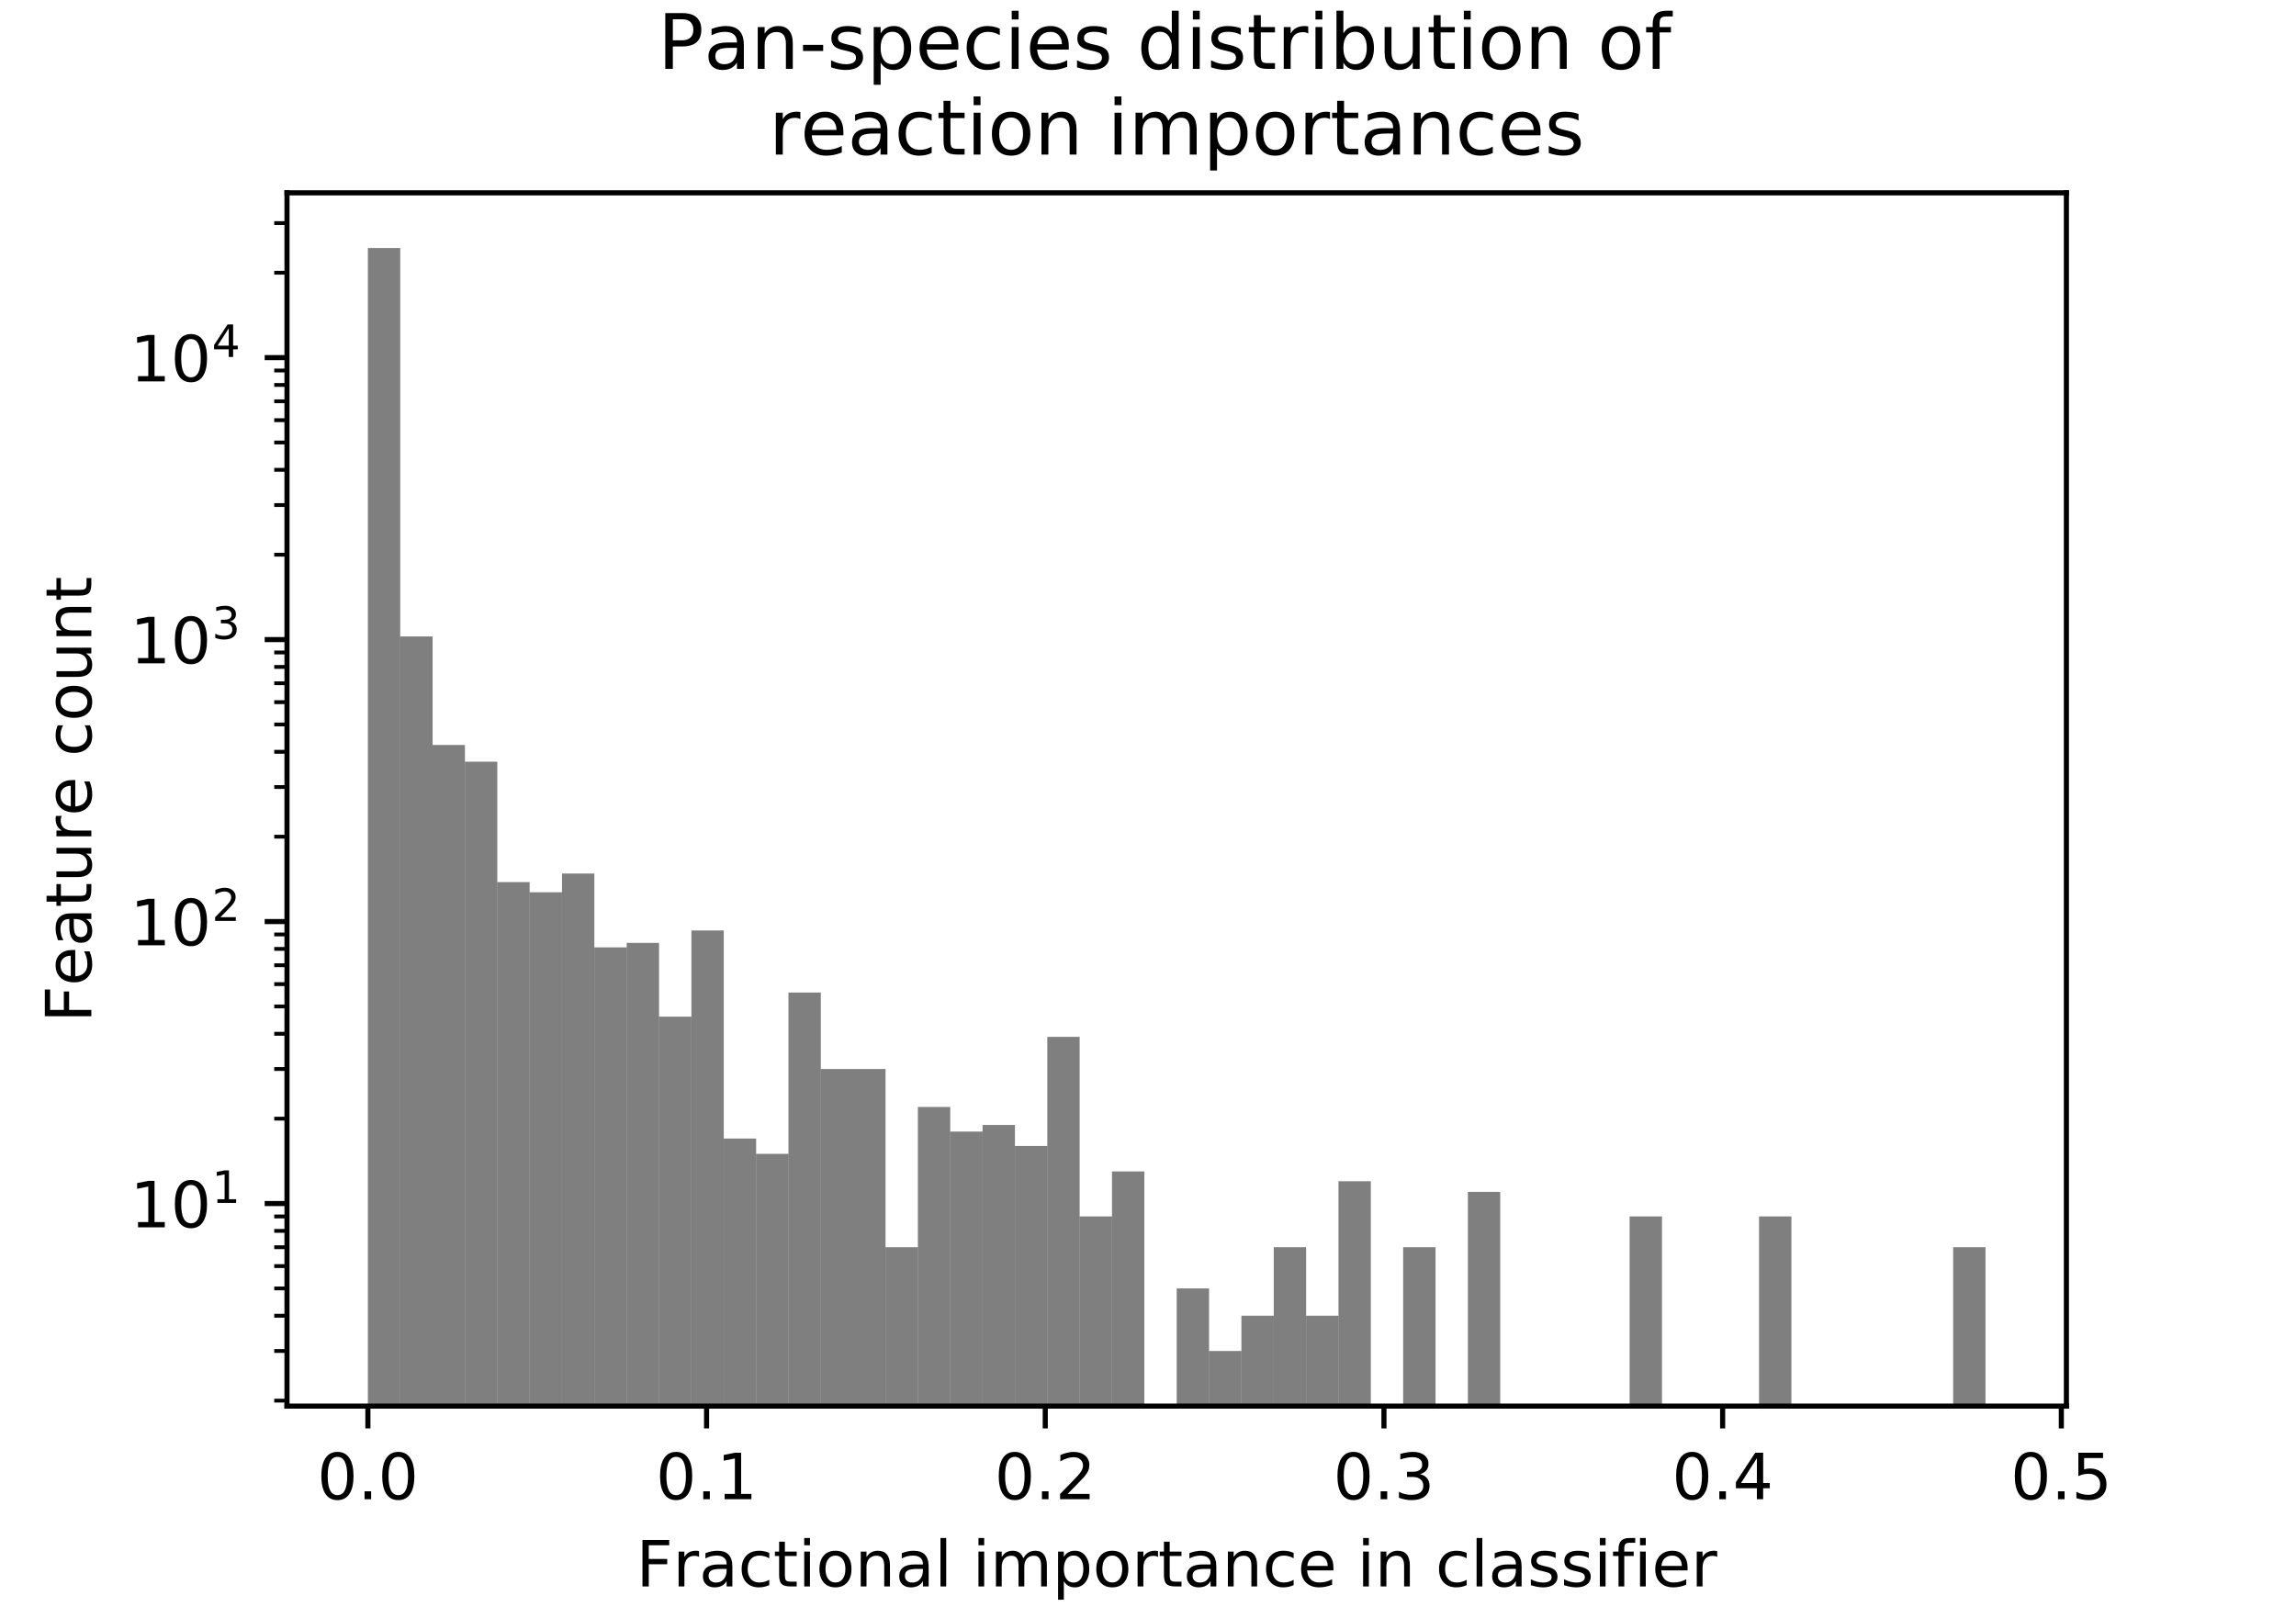 <?xml version="1.0" encoding="utf-8" standalone="no"?>
<!DOCTYPE svg PUBLIC "-//W3C//DTD SVG 1.1//EN"
  "http://www.w3.org/Graphics/SVG/1.1/DTD/svg11.dtd">
<!-- Created with matplotlib (https://matplotlib.org/) -->
<svg height="252pt" version="1.1" viewBox="0 0 360 252" width="360pt" xmlns="http://www.w3.org/2000/svg" xmlns:xlink="http://www.w3.org/1999/xlink">
 <defs>
  <style type="text/css">
*{stroke-linecap:butt;stroke-linejoin:round;}
  </style>
 </defs>
 <g id="figure_1">
  <g id="patch_1">
   <path d="M 0 252 
L 360 252 
L 360 0 
L 0 0 
z
" style="fill:#ffffff;"/>
  </g>
  <g id="axes_1">
   <g id="patch_2">
    <path d="M 45 220.5 
L 324 220.5 
L 324 30.24 
L 45 30.24 
z
" style="fill:#ffffff;"/>
   </g>
   <g id="patch_3">
    <path clip-path="url(#p86f55928df)" d="M 57.682 44450.661 
L 62.755 44450.661 
L 62.755 38.888 
L 57.682 38.888 
z
" style="opacity:0.5;"/>
   </g>
   <g id="patch_4">
    <path clip-path="url(#p86f55928df)" d="M 62.755 44450.661 
L 67.827 44450.661 
L 67.827 99.803 
L 62.755 99.803 
z
" style="opacity:0.5;"/>
   </g>
   <g id="patch_5">
    <path clip-path="url(#p86f55928df)" d="M 67.827 44450.661 
L 72.9 44450.661 
L 72.9 116.818 
L 67.827 116.818 
z
" style="opacity:0.5;"/>
   </g>
   <g id="patch_6">
    <path clip-path="url(#p86f55928df)" d="M 72.9 44450.661 
L 77.973 44450.661 
L 77.973 119.441 
L 72.9 119.441 
z
" style="opacity:0.5;"/>
   </g>
   <g id="patch_7">
    <path clip-path="url(#p86f55928df)" d="M 77.973 44450.661 
L 83.045 44450.661 
L 83.045 138.328 
L 77.973 138.328 
z
" style="opacity:0.5;"/>
   </g>
   <g id="patch_8">
    <path clip-path="url(#p86f55928df)" d="M 83.045 44450.661 
L 88.118 44450.661 
L 88.118 139.924 
L 83.045 139.924 
z
" style="opacity:0.5;"/>
   </g>
   <g id="patch_9">
    <path clip-path="url(#p86f55928df)" d="M 88.118 44450.661 
L 93.191 44450.661 
L 93.191 136.985 
L 88.118 136.985 
z
" style="opacity:0.5;"/>
   </g>
   <g id="patch_10">
    <path clip-path="url(#p86f55928df)" d="M 93.191 44450.661 
L 98.264 44450.661 
L 98.264 148.56 
L 93.191 148.56 
z
" style="opacity:0.5;"/>
   </g>
   <g id="patch_11">
    <path clip-path="url(#p86f55928df)" d="M 98.264 44450.661 
L 103.336 44450.661 
L 103.336 147.862 
L 98.264 147.862 
z
" style="opacity:0.5;"/>
   </g>
   <g id="patch_12">
    <path clip-path="url(#p86f55928df)" d="M 103.336 44450.661 
L 108.409 44450.661 
L 108.409 159.426 
L 103.336 159.426 
z
" style="opacity:0.5;"/>
   </g>
   <g id="patch_13">
    <path clip-path="url(#p86f55928df)" d="M 108.409 44450.661 
L 113.482 44450.661 
L 113.482 145.907 
L 108.409 145.907 
z
" style="opacity:0.5;"/>
   </g>
   <g id="patch_14">
    <path clip-path="url(#p86f55928df)" d="M 113.482 44450.661 
L 118.555 44450.661 
L 118.555 178.541 
L 113.482 178.541 
z
" style="opacity:0.5;"/>
   </g>
   <g id="patch_15">
    <path clip-path="url(#p86f55928df)" d="M 118.555 44450.661 
L 123.627 44450.661 
L 123.627 180.945 
L 118.555 180.945 
z
" style="opacity:0.5;"/>
   </g>
   <g id="patch_16">
    <path clip-path="url(#p86f55928df)" d="M 123.627 44450.661 
L 128.7 44450.661 
L 128.7 155.648 
L 123.627 155.648 
z
" style="opacity:0.5;"/>
   </g>
   <g id="patch_17">
    <path clip-path="url(#p86f55928df)" d="M 128.7 44450.661 
L 133.773 44450.661 
L 133.773 167.634 
L 128.7 167.634 
z
" style="opacity:0.5;"/>
   </g>
   <g id="patch_18">
    <path clip-path="url(#p86f55928df)" d="M 133.773 44450.661 
L 138.845 44450.661 
L 138.845 167.634 
L 133.773 167.634 
z
" style="opacity:0.5;"/>
   </g>
   <g id="patch_19">
    <path clip-path="url(#p86f55928df)" d="M 138.845 44450.661 
L 143.918 44450.661 
L 143.918 195.581 
L 138.845 195.581 
z
" style="opacity:0.5;"/>
   </g>
   <g id="patch_20">
    <path clip-path="url(#p86f55928df)" d="M 143.918 44450.661 
L 148.991 44450.661 
L 148.991 173.59 
L 143.918 173.59 
z
" style="opacity:0.5;"/>
   </g>
   <g id="patch_21">
    <path clip-path="url(#p86f55928df)" d="M 148.991 44450.661 
L 154.064 44450.661 
L 154.064 177.444 
L 148.991 177.444 
z
" style="opacity:0.5;"/>
   </g>
   <g id="patch_22">
    <path clip-path="url(#p86f55928df)" d="M 154.064 44450.661 
L 159.136 44450.661 
L 159.136 176.405 
L 154.064 176.405 
z
" style="opacity:0.5;"/>
   </g>
   <g id="patch_23">
    <path clip-path="url(#p86f55928df)" d="M 159.136 44450.661 
L 164.209 44450.661 
L 164.209 179.706 
L 159.136 179.706 
z
" style="opacity:0.5;"/>
   </g>
   <g id="patch_24">
    <path clip-path="url(#p86f55928df)" d="M 164.209 44450.661 
L 169.282 44450.661 
L 169.282 162.596 
L 164.209 162.596 
z
" style="opacity:0.5;"/>
   </g>
   <g id="patch_25">
    <path clip-path="url(#p86f55928df)" d="M 169.282 44450.661 
L 174.355 44450.661 
L 174.355 190.755 
L 169.282 190.755 
z
" style="opacity:0.5;"/>
   </g>
   <g id="patch_26">
    <path clip-path="url(#p86f55928df)" d="M 174.355 44450.661 
L 179.427 44450.661 
L 179.427 183.693 
L 174.355 183.693 
z
" style="opacity:0.5;"/>
   </g>
   <g id="patch_27">
    <path clip-path="url(#p86f55928df)" d="M 179.427 44450.661 
L 184.5 44450.661 
L 184.5 44450.661 
L 179.427 44450.661 
z
" style="opacity:0.5;"/>
   </g>
   <g id="patch_28">
    <path clip-path="url(#p86f55928df)" d="M 184.5 44450.661 
L 189.573 44450.661 
L 189.573 202.042 
L 184.5 202.042 
z
" style="opacity:0.5;"/>
   </g>
   <g id="patch_29">
    <path clip-path="url(#p86f55928df)" d="M 189.573 44450.661 
L 194.645 44450.661 
L 194.645 211.852 
L 189.573 211.852 
z
" style="opacity:0.5;"/>
   </g>
   <g id="patch_30">
    <path clip-path="url(#p86f55928df)" d="M 194.645 44450.661 
L 199.718 44450.661 
L 199.718 206.327 
L 194.645 206.327 
z
" style="opacity:0.5;"/>
   </g>
   <g id="patch_31">
    <path clip-path="url(#p86f55928df)" d="M 199.718 44450.661 
L 204.791 44450.661 
L 204.791 195.581 
L 199.718 195.581 
z
" style="opacity:0.5;"/>
   </g>
   <g id="patch_32">
    <path clip-path="url(#p86f55928df)" d="M 204.791 44450.661 
L 209.864 44450.661 
L 209.864 206.327 
L 204.791 206.327 
z
" style="opacity:0.5;"/>
   </g>
   <g id="patch_33">
    <path clip-path="url(#p86f55928df)" d="M 209.864 44450.661 
L 214.936 44450.661 
L 214.936 185.23 
L 209.864 185.23 
z
" style="opacity:0.5;"/>
   </g>
   <g id="patch_34">
    <path clip-path="url(#p86f55928df)" d="M 214.936 44450.661 
L 220.009 44450.661 
L 220.009 44450.661 
L 214.936 44450.661 
z
" style="opacity:0.5;"/>
   </g>
   <g id="patch_35">
    <path clip-path="url(#p86f55928df)" d="M 220.009 44450.661 
L 225.082 44450.661 
L 225.082 195.581 
L 220.009 195.581 
z
" style="opacity:0.5;"/>
   </g>
   <g id="patch_36">
    <path clip-path="url(#p86f55928df)" d="M 225.082 44450.661 
L 230.155 44450.661 
L 230.155 44450.661 
L 225.082 44450.661 
z
" style="opacity:0.5;"/>
   </g>
   <g id="patch_37">
    <path clip-path="url(#p86f55928df)" d="M 230.155 44450.661 
L 235.227 44450.661 
L 235.227 186.901 
L 230.155 186.901 
z
" style="opacity:0.5;"/>
   </g>
   <g id="patch_38">
    <path clip-path="url(#p86f55928df)" d="M 235.227 44450.661 
L 240.3 44450.661 
L 240.3 44450.661 
L 235.227 44450.661 
z
" style="opacity:0.5;"/>
   </g>
   <g id="patch_39">
    <path clip-path="url(#p86f55928df)" d="M 240.3 44450.661 
L 245.373 44450.661 
L 245.373 44450.661 
L 240.3 44450.661 
z
" style="opacity:0.5;"/>
   </g>
   <g id="patch_40">
    <path clip-path="url(#p86f55928df)" d="M 245.373 44450.661 
L 250.445 44450.661 
L 250.445 44450.661 
L 245.373 44450.661 
z
" style="opacity:0.5;"/>
   </g>
   <g id="patch_41">
    <path clip-path="url(#p86f55928df)" d="M 250.445 44450.661 
L 255.518 44450.661 
L 255.518 44450.661 
L 250.445 44450.661 
z
" style="opacity:0.5;"/>
   </g>
   <g id="patch_42">
    <path clip-path="url(#p86f55928df)" d="M 255.518 44450.661 
L 260.591 44450.661 
L 260.591 190.755 
L 255.518 190.755 
z
" style="opacity:0.5;"/>
   </g>
   <g id="patch_43">
    <path clip-path="url(#p86f55928df)" d="M 260.591 44450.661 
L 265.664 44450.661 
L 265.664 44450.661 
L 260.591 44450.661 
z
" style="opacity:0.5;"/>
   </g>
   <g id="patch_44">
    <path clip-path="url(#p86f55928df)" d="M 265.664 44450.661 
L 270.736 44450.661 
L 270.736 44450.661 
L 265.664 44450.661 
z
" style="opacity:0.5;"/>
   </g>
   <g id="patch_45">
    <path clip-path="url(#p86f55928df)" d="M 270.736 44450.661 
L 275.809 44450.661 
L 275.809 44450.661 
L 270.736 44450.661 
z
" style="opacity:0.5;"/>
   </g>
   <g id="patch_46">
    <path clip-path="url(#p86f55928df)" d="M 275.809 44450.661 
L 280.882 44450.661 
L 280.882 190.755 
L 275.809 190.755 
z
" style="opacity:0.5;"/>
   </g>
   <g id="patch_47">
    <path clip-path="url(#p86f55928df)" d="M 280.882 44450.661 
L 285.955 44450.661 
L 285.955 44450.661 
L 280.882 44450.661 
z
" style="opacity:0.5;"/>
   </g>
   <g id="patch_48">
    <path clip-path="url(#p86f55928df)" d="M 285.955 44450.661 
L 291.027 44450.661 
L 291.027 44450.661 
L 285.955 44450.661 
z
" style="opacity:0.5;"/>
   </g>
   <g id="patch_49">
    <path clip-path="url(#p86f55928df)" d="M 291.027 44450.661 
L 296.1 44450.661 
L 296.1 44450.661 
L 291.027 44450.661 
z
" style="opacity:0.5;"/>
   </g>
   <g id="patch_50">
    <path clip-path="url(#p86f55928df)" d="M 296.1 44450.661 
L 301.173 44450.661 
L 301.173 44450.661 
L 296.1 44450.661 
z
" style="opacity:0.5;"/>
   </g>
   <g id="patch_51">
    <path clip-path="url(#p86f55928df)" d="M 301.173 44450.661 
L 306.245 44450.661 
L 306.245 44450.661 
L 301.173 44450.661 
z
" style="opacity:0.5;"/>
   </g>
   <g id="patch_52">
    <path clip-path="url(#p86f55928df)" d="M 306.245 44450.661 
L 311.318 44450.661 
L 311.318 195.581 
L 306.245 195.581 
z
" style="opacity:0.5;"/>
   </g>
   <g id="matplotlib.axis_1">
    <g id="xtick_1">
     <g id="line2d_1">
      <defs>
       <path d="M 0 0 
L 0 3.5 
" id="m34b266e877" style="stroke:#000000;stroke-width:0.8;"/>
      </defs>
      <g>
       <use style="stroke:#000000;stroke-width:0.8;" x="57.682" xlink:href="#m34b266e877" y="220.5"/>
      </g>
     </g>
     <g id="text_1">
      <!-- 0.0 -->
      <defs>
       <path d="M 31.781 66.406 
Q 24.172 66.406 20.328 58.906 
Q 16.5 51.422 16.5 36.375 
Q 16.5 21.391 20.328 13.891 
Q 24.172 6.391 31.781 6.391 
Q 39.453 6.391 43.281 13.891 
Q 47.125 21.391 47.125 36.375 
Q 47.125 51.422 43.281 58.906 
Q 39.453 66.406 31.781 66.406 
z
M 31.781 74.219 
Q 44.047 74.219 50.516 64.516 
Q 56.984 54.828 56.984 36.375 
Q 56.984 17.969 50.516 8.266 
Q 44.047 -1.422 31.781 -1.422 
Q 19.531 -1.422 13.062 8.266 
Q 6.594 17.969 6.594 36.375 
Q 6.594 54.828 13.062 64.516 
Q 19.531 74.219 31.781 74.219 
z
" id="DejaVuSans-48"/>
       <path d="M 10.688 12.406 
L 21 12.406 
L 21 0 
L 10.688 0 
z
" id="DejaVuSans-46"/>
      </defs>
      <g transform="translate(49.73 235.098)scale(0.1 -0.1)">
       <use xlink:href="#DejaVuSans-48"/>
       <use x="63.623" xlink:href="#DejaVuSans-46"/>
       <use x="95.41" xlink:href="#DejaVuSans-48"/>
      </g>
     </g>
    </g>
    <g id="xtick_2">
     <g id="line2d_2">
      <g>
       <use style="stroke:#000000;stroke-width:0.8;" x="110.786" xlink:href="#m34b266e877" y="220.5"/>
      </g>
     </g>
     <g id="text_2">
      <!-- 0.1 -->
      <defs>
       <path d="M 12.406 8.297 
L 28.516 8.297 
L 28.516 63.922 
L 10.984 60.406 
L 10.984 69.391 
L 28.422 72.906 
L 38.281 72.906 
L 38.281 8.297 
L 54.391 8.297 
L 54.391 0 
L 12.406 0 
z
" id="DejaVuSans-49"/>
      </defs>
      <g transform="translate(102.835 235.098)scale(0.1 -0.1)">
       <use xlink:href="#DejaVuSans-48"/>
       <use x="63.623" xlink:href="#DejaVuSans-46"/>
       <use x="95.41" xlink:href="#DejaVuSans-49"/>
      </g>
     </g>
    </g>
    <g id="xtick_3">
     <g id="line2d_3">
      <g>
       <use style="stroke:#000000;stroke-width:0.8;" x="163.891" xlink:href="#m34b266e877" y="220.5"/>
      </g>
     </g>
     <g id="text_3">
      <!-- 0.2 -->
      <defs>
       <path d="M 19.188 8.297 
L 53.609 8.297 
L 53.609 0 
L 7.328 0 
L 7.328 8.297 
Q 12.938 14.109 22.625 23.891 
Q 32.328 33.688 34.812 36.531 
Q 39.547 41.844 41.422 45.531 
Q 43.312 49.219 43.312 52.781 
Q 43.312 58.594 39.234 62.25 
Q 35.156 65.922 28.609 65.922 
Q 23.969 65.922 18.812 64.312 
Q 13.672 62.703 7.812 59.422 
L 7.812 69.391 
Q 13.766 71.781 18.938 73 
Q 24.125 74.219 28.422 74.219 
Q 39.75 74.219 46.484 68.547 
Q 53.219 62.891 53.219 53.422 
Q 53.219 48.922 51.531 44.891 
Q 49.859 40.875 45.406 35.406 
Q 44.188 33.984 37.641 27.219 
Q 31.109 20.453 19.188 8.297 
z
" id="DejaVuSans-50"/>
      </defs>
      <g transform="translate(155.94 235.098)scale(0.1 -0.1)">
       <use xlink:href="#DejaVuSans-48"/>
       <use x="63.623" xlink:href="#DejaVuSans-46"/>
       <use x="95.41" xlink:href="#DejaVuSans-50"/>
      </g>
     </g>
    </g>
    <g id="xtick_4">
     <g id="line2d_4">
      <g>
       <use style="stroke:#000000;stroke-width:0.8;" x="216.996" xlink:href="#m34b266e877" y="220.5"/>
      </g>
     </g>
     <g id="text_4">
      <!-- 0.3 -->
      <defs>
       <path d="M 40.578 39.312 
Q 47.656 37.797 51.625 33 
Q 55.609 28.219 55.609 21.188 
Q 55.609 10.406 48.188 4.484 
Q 40.766 -1.422 27.094 -1.422 
Q 22.516 -1.422 17.656 -0.516 
Q 12.797 0.391 7.625 2.203 
L 7.625 11.719 
Q 11.719 9.328 16.594 8.109 
Q 21.484 6.891 26.812 6.891 
Q 36.078 6.891 40.938 10.547 
Q 45.797 14.203 45.797 21.188 
Q 45.797 27.641 41.281 31.266 
Q 36.766 34.906 28.719 34.906 
L 20.219 34.906 
L 20.219 43.016 
L 29.109 43.016 
Q 36.375 43.016 40.234 45.922 
Q 44.094 48.828 44.094 54.297 
Q 44.094 59.906 40.109 62.906 
Q 36.141 65.922 28.719 65.922 
Q 24.656 65.922 20.016 65.031 
Q 15.375 64.156 9.812 62.312 
L 9.812 71.094 
Q 15.438 72.656 20.344 73.438 
Q 25.25 74.219 29.594 74.219 
Q 40.828 74.219 47.359 69.109 
Q 53.906 64.016 53.906 55.328 
Q 53.906 49.266 50.438 45.094 
Q 46.969 40.922 40.578 39.312 
z
" id="DejaVuSans-51"/>
      </defs>
      <g transform="translate(209.044 235.098)scale(0.1 -0.1)">
       <use xlink:href="#DejaVuSans-48"/>
       <use x="63.623" xlink:href="#DejaVuSans-46"/>
       <use x="95.41" xlink:href="#DejaVuSans-51"/>
      </g>
     </g>
    </g>
    <g id="xtick_5">
     <g id="line2d_5">
      <g>
       <use style="stroke:#000000;stroke-width:0.8;" x="270.1" xlink:href="#m34b266e877" y="220.5"/>
      </g>
     </g>
     <g id="text_5">
      <!-- 0.4 -->
      <defs>
       <path d="M 37.797 64.312 
L 12.891 25.391 
L 37.797 25.391 
z
M 35.203 72.906 
L 47.609 72.906 
L 47.609 25.391 
L 58.016 25.391 
L 58.016 17.188 
L 47.609 17.188 
L 47.609 0 
L 37.797 0 
L 37.797 17.188 
L 4.891 17.188 
L 4.891 26.703 
z
" id="DejaVuSans-52"/>
      </defs>
      <g transform="translate(262.149 235.098)scale(0.1 -0.1)">
       <use xlink:href="#DejaVuSans-48"/>
       <use x="63.623" xlink:href="#DejaVuSans-46"/>
       <use x="95.41" xlink:href="#DejaVuSans-52"/>
      </g>
     </g>
    </g>
    <g id="xtick_6">
     <g id="line2d_6">
      <g>
       <use style="stroke:#000000;stroke-width:0.8;" x="323.205" xlink:href="#m34b266e877" y="220.5"/>
      </g>
     </g>
     <g id="text_6">
      <!-- 0.5 -->
      <defs>
       <path d="M 10.797 72.906 
L 49.516 72.906 
L 49.516 64.594 
L 19.828 64.594 
L 19.828 46.734 
Q 21.969 47.469 24.109 47.828 
Q 26.266 48.188 28.422 48.188 
Q 40.625 48.188 47.75 41.5 
Q 54.891 34.812 54.891 23.391 
Q 54.891 11.625 47.562 5.094 
Q 40.234 -1.422 26.906 -1.422 
Q 22.312 -1.422 17.547 -0.641 
Q 12.797 0.141 7.719 1.703 
L 7.719 11.625 
Q 12.109 9.234 16.797 8.062 
Q 21.484 6.891 26.703 6.891 
Q 35.156 6.891 40.078 11.328 
Q 45.016 15.766 45.016 23.391 
Q 45.016 31 40.078 35.438 
Q 35.156 39.891 26.703 39.891 
Q 22.75 39.891 18.812 39.016 
Q 14.891 38.141 10.797 36.281 
z
" id="DejaVuSans-53"/>
      </defs>
      <g transform="translate(315.253 235.098)scale(0.1 -0.1)">
       <use xlink:href="#DejaVuSans-48"/>
       <use x="63.623" xlink:href="#DejaVuSans-46"/>
       <use x="95.41" xlink:href="#DejaVuSans-53"/>
      </g>
     </g>
    </g>
    <g id="text_7">
     <!-- Fractional importance in classifier -->
     <defs>
      <path d="M 9.812 72.906 
L 51.703 72.906 
L 51.703 64.594 
L 19.672 64.594 
L 19.672 43.109 
L 48.578 43.109 
L 48.578 34.812 
L 19.672 34.812 
L 19.672 0 
L 9.812 0 
z
" id="DejaVuSans-70"/>
      <path d="M 41.109 46.297 
Q 39.594 47.172 37.812 47.578 
Q 36.031 48 33.891 48 
Q 26.266 48 22.188 43.047 
Q 18.109 38.094 18.109 28.812 
L 18.109 0 
L 9.078 0 
L 9.078 54.688 
L 18.109 54.688 
L 18.109 46.188 
Q 20.953 51.172 25.484 53.578 
Q 30.031 56 36.531 56 
Q 37.453 56 38.578 55.875 
Q 39.703 55.766 41.062 55.516 
z
" id="DejaVuSans-114"/>
      <path d="M 34.281 27.484 
Q 23.391 27.484 19.188 25 
Q 14.984 22.516 14.984 16.5 
Q 14.984 11.719 18.141 8.906 
Q 21.297 6.109 26.703 6.109 
Q 34.188 6.109 38.703 11.406 
Q 43.219 16.703 43.219 25.484 
L 43.219 27.484 
z
M 52.203 31.203 
L 52.203 0 
L 43.219 0 
L 43.219 8.297 
Q 40.141 3.328 35.547 0.953 
Q 30.953 -1.422 24.312 -1.422 
Q 15.922 -1.422 10.953 3.297 
Q 6 8.016 6 15.922 
Q 6 25.141 12.172 29.828 
Q 18.359 34.516 30.609 34.516 
L 43.219 34.516 
L 43.219 35.406 
Q 43.219 41.609 39.141 45 
Q 35.062 48.391 27.688 48.391 
Q 23 48.391 18.547 47.266 
Q 14.109 46.141 10.016 43.891 
L 10.016 52.203 
Q 14.938 54.109 19.578 55.047 
Q 24.219 56 28.609 56 
Q 40.484 56 46.344 49.844 
Q 52.203 43.703 52.203 31.203 
z
" id="DejaVuSans-97"/>
      <path d="M 48.781 52.594 
L 48.781 44.188 
Q 44.969 46.297 41.141 47.344 
Q 37.312 48.391 33.406 48.391 
Q 24.656 48.391 19.812 42.844 
Q 14.984 37.312 14.984 27.297 
Q 14.984 17.281 19.812 11.734 
Q 24.656 6.203 33.406 6.203 
Q 37.312 6.203 41.141 7.25 
Q 44.969 8.297 48.781 10.406 
L 48.781 2.094 
Q 45.016 0.344 40.984 -0.531 
Q 36.969 -1.422 32.422 -1.422 
Q 20.062 -1.422 12.781 6.344 
Q 5.516 14.109 5.516 27.297 
Q 5.516 40.672 12.859 48.328 
Q 20.219 56 33.016 56 
Q 37.156 56 41.109 55.141 
Q 45.062 54.297 48.781 52.594 
z
" id="DejaVuSans-99"/>
      <path d="M 18.312 70.219 
L 18.312 54.688 
L 36.812 54.688 
L 36.812 47.703 
L 18.312 47.703 
L 18.312 18.016 
Q 18.312 11.328 20.141 9.422 
Q 21.969 7.516 27.594 7.516 
L 36.812 7.516 
L 36.812 0 
L 27.594 0 
Q 17.188 0 13.234 3.875 
Q 9.281 7.766 9.281 18.016 
L 9.281 47.703 
L 2.688 47.703 
L 2.688 54.688 
L 9.281 54.688 
L 9.281 70.219 
z
" id="DejaVuSans-116"/>
      <path d="M 9.422 54.688 
L 18.406 54.688 
L 18.406 0 
L 9.422 0 
z
M 9.422 75.984 
L 18.406 75.984 
L 18.406 64.594 
L 9.422 64.594 
z
" id="DejaVuSans-105"/>
      <path d="M 30.609 48.391 
Q 23.391 48.391 19.188 42.75 
Q 14.984 37.109 14.984 27.297 
Q 14.984 17.484 19.156 11.844 
Q 23.344 6.203 30.609 6.203 
Q 37.797 6.203 41.984 11.859 
Q 46.188 17.531 46.188 27.297 
Q 46.188 37.016 41.984 42.703 
Q 37.797 48.391 30.609 48.391 
z
M 30.609 56 
Q 42.328 56 49.016 48.375 
Q 55.719 40.766 55.719 27.297 
Q 55.719 13.875 49.016 6.219 
Q 42.328 -1.422 30.609 -1.422 
Q 18.844 -1.422 12.172 6.219 
Q 5.516 13.875 5.516 27.297 
Q 5.516 40.766 12.172 48.375 
Q 18.844 56 30.609 56 
z
" id="DejaVuSans-111"/>
      <path d="M 54.891 33.016 
L 54.891 0 
L 45.906 0 
L 45.906 32.719 
Q 45.906 40.484 42.875 44.328 
Q 39.844 48.188 33.797 48.188 
Q 26.516 48.188 22.312 43.547 
Q 18.109 38.922 18.109 30.906 
L 18.109 0 
L 9.078 0 
L 9.078 54.688 
L 18.109 54.688 
L 18.109 46.188 
Q 21.344 51.125 25.703 53.562 
Q 30.078 56 35.797 56 
Q 45.219 56 50.047 50.172 
Q 54.891 44.344 54.891 33.016 
z
" id="DejaVuSans-110"/>
      <path d="M 9.422 75.984 
L 18.406 75.984 
L 18.406 0 
L 9.422 0 
z
" id="DejaVuSans-108"/>
      <path id="DejaVuSans-32"/>
      <path d="M 52 44.188 
Q 55.375 50.25 60.062 53.125 
Q 64.75 56 71.094 56 
Q 79.641 56 84.281 50.016 
Q 88.922 44.047 88.922 33.016 
L 88.922 0 
L 79.891 0 
L 79.891 32.719 
Q 79.891 40.578 77.094 44.375 
Q 74.312 48.188 68.609 48.188 
Q 61.625 48.188 57.562 43.547 
Q 53.516 38.922 53.516 30.906 
L 53.516 0 
L 44.484 0 
L 44.484 32.719 
Q 44.484 40.625 41.703 44.406 
Q 38.922 48.188 33.109 48.188 
Q 26.219 48.188 22.156 43.531 
Q 18.109 38.875 18.109 30.906 
L 18.109 0 
L 9.078 0 
L 9.078 54.688 
L 18.109 54.688 
L 18.109 46.188 
Q 21.188 51.219 25.484 53.609 
Q 29.781 56 35.688 56 
Q 41.656 56 45.828 52.969 
Q 50 49.953 52 44.188 
z
" id="DejaVuSans-109"/>
      <path d="M 18.109 8.203 
L 18.109 -20.797 
L 9.078 -20.797 
L 9.078 54.688 
L 18.109 54.688 
L 18.109 46.391 
Q 20.953 51.266 25.266 53.625 
Q 29.594 56 35.594 56 
Q 45.562 56 51.781 48.094 
Q 58.016 40.188 58.016 27.297 
Q 58.016 14.406 51.781 6.484 
Q 45.562 -1.422 35.594 -1.422 
Q 29.594 -1.422 25.266 0.953 
Q 20.953 3.328 18.109 8.203 
z
M 48.688 27.297 
Q 48.688 37.203 44.609 42.844 
Q 40.531 48.484 33.406 48.484 
Q 26.266 48.484 22.188 42.844 
Q 18.109 37.203 18.109 27.297 
Q 18.109 17.391 22.188 11.75 
Q 26.266 6.109 33.406 6.109 
Q 40.531 6.109 44.609 11.75 
Q 48.688 17.391 48.688 27.297 
z
" id="DejaVuSans-112"/>
      <path d="M 56.203 29.594 
L 56.203 25.203 
L 14.891 25.203 
Q 15.484 15.922 20.484 11.062 
Q 25.484 6.203 34.422 6.203 
Q 39.594 6.203 44.453 7.469 
Q 49.312 8.734 54.109 11.281 
L 54.109 2.781 
Q 49.266 0.734 44.188 -0.344 
Q 39.109 -1.422 33.891 -1.422 
Q 20.797 -1.422 13.156 6.188 
Q 5.516 13.812 5.516 26.812 
Q 5.516 40.234 12.766 48.109 
Q 20.016 56 32.328 56 
Q 43.359 56 49.781 48.891 
Q 56.203 41.797 56.203 29.594 
z
M 47.219 32.234 
Q 47.125 39.594 43.094 43.984 
Q 39.062 48.391 32.422 48.391 
Q 24.906 48.391 20.391 44.141 
Q 15.875 39.891 15.188 32.172 
z
" id="DejaVuSans-101"/>
      <path d="M 44.281 53.078 
L 44.281 44.578 
Q 40.484 46.531 36.375 47.5 
Q 32.281 48.484 27.875 48.484 
Q 21.188 48.484 17.844 46.438 
Q 14.5 44.391 14.5 40.281 
Q 14.5 37.156 16.891 35.375 
Q 19.281 33.594 26.516 31.984 
L 29.594 31.297 
Q 39.156 29.25 43.188 25.516 
Q 47.219 21.781 47.219 15.094 
Q 47.219 7.469 41.188 3.016 
Q 35.156 -1.422 24.609 -1.422 
Q 20.219 -1.422 15.453 -0.562 
Q 10.688 0.297 5.422 2 
L 5.422 11.281 
Q 10.406 8.688 15.234 7.391 
Q 20.062 6.109 24.812 6.109 
Q 31.156 6.109 34.562 8.281 
Q 37.984 10.453 37.984 14.406 
Q 37.984 18.062 35.516 20.016 
Q 33.062 21.969 24.703 23.781 
L 21.578 24.516 
Q 13.234 26.266 9.516 29.906 
Q 5.812 33.547 5.812 39.891 
Q 5.812 47.609 11.281 51.797 
Q 16.75 56 26.812 56 
Q 31.781 56 36.172 55.266 
Q 40.578 54.547 44.281 53.078 
z
" id="DejaVuSans-115"/>
      <path d="M 37.109 75.984 
L 37.109 68.5 
L 28.516 68.5 
Q 23.688 68.5 21.797 66.547 
Q 19.922 64.594 19.922 59.516 
L 19.922 54.688 
L 34.719 54.688 
L 34.719 47.703 
L 19.922 47.703 
L 19.922 0 
L 10.891 0 
L 10.891 47.703 
L 2.297 47.703 
L 2.297 54.688 
L 10.891 54.688 
L 10.891 58.5 
Q 10.891 67.625 15.141 71.797 
Q 19.391 75.984 28.609 75.984 
z
" id="DejaVuSans-102"/>
     </defs>
     <g transform="translate(99.756 248.777)scale(0.1 -0.1)">
      <use xlink:href="#DejaVuSans-70"/>
      <use x="57.41" xlink:href="#DejaVuSans-114"/>
      <use x="98.523" xlink:href="#DejaVuSans-97"/>
      <use x="159.803" xlink:href="#DejaVuSans-99"/>
      <use x="214.783" xlink:href="#DejaVuSans-116"/>
      <use x="253.992" xlink:href="#DejaVuSans-105"/>
      <use x="281.775" xlink:href="#DejaVuSans-111"/>
      <use x="342.957" xlink:href="#DejaVuSans-110"/>
      <use x="406.336" xlink:href="#DejaVuSans-97"/>
      <use x="467.615" xlink:href="#DejaVuSans-108"/>
      <use x="495.398" xlink:href="#DejaVuSans-32"/>
      <use x="527.186" xlink:href="#DejaVuSans-105"/>
      <use x="554.969" xlink:href="#DejaVuSans-109"/>
      <use x="652.381" xlink:href="#DejaVuSans-112"/>
      <use x="715.857" xlink:href="#DejaVuSans-111"/>
      <use x="777.039" xlink:href="#DejaVuSans-114"/>
      <use x="818.152" xlink:href="#DejaVuSans-116"/>
      <use x="857.361" xlink:href="#DejaVuSans-97"/>
      <use x="918.641" xlink:href="#DejaVuSans-110"/>
      <use x="982.02" xlink:href="#DejaVuSans-99"/>
      <use x="1037" xlink:href="#DejaVuSans-101"/>
      <use x="1098.523" xlink:href="#DejaVuSans-32"/>
      <use x="1130.311" xlink:href="#DejaVuSans-105"/>
      <use x="1158.094" xlink:href="#DejaVuSans-110"/>
      <use x="1221.473" xlink:href="#DejaVuSans-32"/>
      <use x="1253.26" xlink:href="#DejaVuSans-99"/>
      <use x="1308.24" xlink:href="#DejaVuSans-108"/>
      <use x="1336.023" xlink:href="#DejaVuSans-97"/>
      <use x="1397.303" xlink:href="#DejaVuSans-115"/>
      <use x="1449.402" xlink:href="#DejaVuSans-115"/>
      <use x="1501.502" xlink:href="#DejaVuSans-105"/>
      <use x="1529.285" xlink:href="#DejaVuSans-102"/>
      <use x="1564.49" xlink:href="#DejaVuSans-105"/>
      <use x="1592.273" xlink:href="#DejaVuSans-101"/>
      <use x="1653.797" xlink:href="#DejaVuSans-114"/>
     </g>
    </g>
   </g>
   <g id="matplotlib.axis_2">
    <g id="ytick_1">
     <g id="line2d_7">
      <defs>
       <path d="M 0 0 
L -3.5 0 
" id="md62b8106f5" style="stroke:#000000;stroke-width:0.8;"/>
      </defs>
      <g>
       <use style="stroke:#000000;stroke-width:0.8;" x="45" xlink:href="#md62b8106f5" y="188.731"/>
      </g>
     </g>
     <g id="text_8">
      <!-- $\mathdefault{10^{1}}$ -->
      <g transform="translate(20.4 192.531)scale(0.1 -0.1)">
       <use transform="translate(0 0.684)" xlink:href="#DejaVuSans-49"/>
       <use transform="translate(63.623 0.684)" xlink:href="#DejaVuSans-48"/>
       <use transform="translate(128.203 38.966)scale(0.7)" xlink:href="#DejaVuSans-49"/>
      </g>
     </g>
    </g>
    <g id="ytick_2">
     <g id="line2d_8">
      <g>
       <use style="stroke:#000000;stroke-width:0.8;" x="45" xlink:href="#md62b8106f5" y="144.514"/>
      </g>
     </g>
     <g id="text_9">
      <!-- $\mathdefault{10^{2}}$ -->
      <g transform="translate(20.4 148.313)scale(0.1 -0.1)">
       <use transform="translate(0 0.766)" xlink:href="#DejaVuSans-49"/>
       <use transform="translate(63.623 0.766)" xlink:href="#DejaVuSans-48"/>
       <use transform="translate(128.203 39.047)scale(0.7)" xlink:href="#DejaVuSans-50"/>
      </g>
     </g>
    </g>
    <g id="ytick_3">
     <g id="line2d_9">
      <g>
       <use style="stroke:#000000;stroke-width:0.8;" x="45" xlink:href="#md62b8106f5" y="100.296"/>
      </g>
     </g>
     <g id="text_10">
      <!-- $\mathdefault{10^{3}}$ -->
      <g transform="translate(20.4 104.095)scale(0.1 -0.1)">
       <use transform="translate(0 0.766)" xlink:href="#DejaVuSans-49"/>
       <use transform="translate(63.623 0.766)" xlink:href="#DejaVuSans-48"/>
       <use transform="translate(128.203 39.047)scale(0.7)" xlink:href="#DejaVuSans-51"/>
      </g>
     </g>
    </g>
    <g id="ytick_4">
     <g id="line2d_10">
      <g>
       <use style="stroke:#000000;stroke-width:0.8;" x="45" xlink:href="#md62b8106f5" y="56.078"/>
      </g>
     </g>
     <g id="text_11">
      <!-- $\mathdefault{10^{4}}$ -->
      <g transform="translate(20.4 59.877)scale(0.1 -0.1)">
       <use transform="translate(0 0.684)" xlink:href="#DejaVuSans-49"/>
       <use transform="translate(63.623 0.684)" xlink:href="#DejaVuSans-48"/>
       <use transform="translate(128.203 38.966)scale(0.7)" xlink:href="#DejaVuSans-52"/>
      </g>
     </g>
    </g>
    <g id="ytick_5">
     <g id="line2d_11">
      <defs>
       <path d="M 0 0 
L -2 0 
" id="m9018892988" style="stroke:#000000;stroke-width:0.6;"/>
      </defs>
      <g>
       <use style="stroke:#000000;stroke-width:0.6;" x="45" xlink:href="#m9018892988" y="219.638"/>
      </g>
     </g>
    </g>
    <g id="ytick_6">
     <g id="line2d_12">
      <g>
       <use style="stroke:#000000;stroke-width:0.6;" x="45" xlink:href="#m9018892988" y="211.852"/>
      </g>
     </g>
    </g>
    <g id="ytick_7">
     <g id="line2d_13">
      <g>
       <use style="stroke:#000000;stroke-width:0.6;" x="45" xlink:href="#m9018892988" y="206.327"/>
      </g>
     </g>
    </g>
    <g id="ytick_8">
     <g id="line2d_14">
      <g>
       <use style="stroke:#000000;stroke-width:0.6;" x="45" xlink:href="#m9018892988" y="202.042"/>
      </g>
     </g>
    </g>
    <g id="ytick_9">
     <g id="line2d_15">
      <g>
       <use style="stroke:#000000;stroke-width:0.6;" x="45" xlink:href="#m9018892988" y="198.541"/>
      </g>
     </g>
    </g>
    <g id="ytick_10">
     <g id="line2d_16">
      <g>
       <use style="stroke:#000000;stroke-width:0.6;" x="45" xlink:href="#m9018892988" y="195.581"/>
      </g>
     </g>
    </g>
    <g id="ytick_11">
     <g id="line2d_17">
      <g>
       <use style="stroke:#000000;stroke-width:0.6;" x="45" xlink:href="#m9018892988" y="193.016"/>
      </g>
     </g>
    </g>
    <g id="ytick_12">
     <g id="line2d_18">
      <g>
       <use style="stroke:#000000;stroke-width:0.6;" x="45" xlink:href="#m9018892988" y="190.755"/>
      </g>
     </g>
    </g>
    <g id="ytick_13">
     <g id="line2d_19">
      <g>
       <use style="stroke:#000000;stroke-width:0.6;" x="45" xlink:href="#m9018892988" y="175.42"/>
      </g>
     </g>
    </g>
    <g id="ytick_14">
     <g id="line2d_20">
      <g>
       <use style="stroke:#000000;stroke-width:0.6;" x="45" xlink:href="#m9018892988" y="167.634"/>
      </g>
     </g>
    </g>
    <g id="ytick_15">
     <g id="line2d_21">
      <g>
       <use style="stroke:#000000;stroke-width:0.6;" x="45" xlink:href="#m9018892988" y="162.11"/>
      </g>
     </g>
    </g>
    <g id="ytick_16">
     <g id="line2d_22">
      <g>
       <use style="stroke:#000000;stroke-width:0.6;" x="45" xlink:href="#m9018892988" y="157.824"/>
      </g>
     </g>
    </g>
    <g id="ytick_17">
     <g id="line2d_23">
      <g>
       <use style="stroke:#000000;stroke-width:0.6;" x="45" xlink:href="#m9018892988" y="154.323"/>
      </g>
     </g>
    </g>
    <g id="ytick_18">
     <g id="line2d_24">
      <g>
       <use style="stroke:#000000;stroke-width:0.6;" x="45" xlink:href="#m9018892988" y="151.363"/>
      </g>
     </g>
    </g>
    <g id="ytick_19">
     <g id="line2d_25">
      <g>
       <use style="stroke:#000000;stroke-width:0.6;" x="45" xlink:href="#m9018892988" y="148.799"/>
      </g>
     </g>
    </g>
    <g id="ytick_20">
     <g id="line2d_26">
      <g>
       <use style="stroke:#000000;stroke-width:0.6;" x="45" xlink:href="#m9018892988" y="146.537"/>
      </g>
     </g>
    </g>
    <g id="ytick_21">
     <g id="line2d_27">
      <g>
       <use style="stroke:#000000;stroke-width:0.6;" x="45" xlink:href="#m9018892988" y="131.203"/>
      </g>
     </g>
    </g>
    <g id="ytick_22">
     <g id="line2d_28">
      <g>
       <use style="stroke:#000000;stroke-width:0.6;" x="45" xlink:href="#m9018892988" y="123.416"/>
      </g>
     </g>
    </g>
    <g id="ytick_23">
     <g id="line2d_29">
      <g>
       <use style="stroke:#000000;stroke-width:0.6;" x="45" xlink:href="#m9018892988" y="117.892"/>
      </g>
     </g>
    </g>
    <g id="ytick_24">
     <g id="line2d_30">
      <g>
       <use style="stroke:#000000;stroke-width:0.6;" x="45" xlink:href="#m9018892988" y="113.607"/>
      </g>
     </g>
    </g>
    <g id="ytick_25">
     <g id="line2d_31">
      <g>
       <use style="stroke:#000000;stroke-width:0.6;" x="45" xlink:href="#m9018892988" y="110.106"/>
      </g>
     </g>
    </g>
    <g id="ytick_26">
     <g id="line2d_32">
      <g>
       <use style="stroke:#000000;stroke-width:0.6;" x="45" xlink:href="#m9018892988" y="107.145"/>
      </g>
     </g>
    </g>
    <g id="ytick_27">
     <g id="line2d_33">
      <g>
       <use style="stroke:#000000;stroke-width:0.6;" x="45" xlink:href="#m9018892988" y="104.581"/>
      </g>
     </g>
    </g>
    <g id="ytick_28">
     <g id="line2d_34">
      <g>
       <use style="stroke:#000000;stroke-width:0.6;" x="45" xlink:href="#m9018892988" y="102.319"/>
      </g>
     </g>
    </g>
    <g id="ytick_29">
     <g id="line2d_35">
      <g>
       <use style="stroke:#000000;stroke-width:0.6;" x="45" xlink:href="#m9018892988" y="86.985"/>
      </g>
     </g>
    </g>
    <g id="ytick_30">
     <g id="line2d_36">
      <g>
       <use style="stroke:#000000;stroke-width:0.6;" x="45" xlink:href="#m9018892988" y="79.199"/>
      </g>
     </g>
    </g>
    <g id="ytick_31">
     <g id="line2d_37">
      <g>
       <use style="stroke:#000000;stroke-width:0.6;" x="45" xlink:href="#m9018892988" y="73.674"/>
      </g>
     </g>
    </g>
    <g id="ytick_32">
     <g id="line2d_38">
      <g>
       <use style="stroke:#000000;stroke-width:0.6;" x="45" xlink:href="#m9018892988" y="69.389"/>
      </g>
     </g>
    </g>
    <g id="ytick_33">
     <g id="line2d_39">
      <g>
       <use style="stroke:#000000;stroke-width:0.6;" x="45" xlink:href="#m9018892988" y="65.888"/>
      </g>
     </g>
    </g>
    <g id="ytick_34">
     <g id="line2d_40">
      <g>
       <use style="stroke:#000000;stroke-width:0.6;" x="45" xlink:href="#m9018892988" y="62.928"/>
      </g>
     </g>
    </g>
    <g id="ytick_35">
     <g id="line2d_41">
      <g>
       <use style="stroke:#000000;stroke-width:0.6;" x="45" xlink:href="#m9018892988" y="60.363"/>
      </g>
     </g>
    </g>
    <g id="ytick_36">
     <g id="line2d_42">
      <g>
       <use style="stroke:#000000;stroke-width:0.6;" x="45" xlink:href="#m9018892988" y="58.101"/>
      </g>
     </g>
    </g>
    <g id="ytick_37">
     <g id="line2d_43">
      <g>
       <use style="stroke:#000000;stroke-width:0.6;" x="45" xlink:href="#m9018892988" y="42.767"/>
      </g>
     </g>
    </g>
    <g id="ytick_38">
     <g id="line2d_44">
      <g>
       <use style="stroke:#000000;stroke-width:0.6;" x="45" xlink:href="#m9018892988" y="34.981"/>
      </g>
     </g>
    </g>
    <g id="text_12">
     <!-- Feature count -->
     <defs>
      <path d="M 8.5 21.578 
L 8.5 54.688 
L 17.484 54.688 
L 17.484 21.922 
Q 17.484 14.156 20.5 10.266 
Q 23.531 6.391 29.594 6.391 
Q 36.859 6.391 41.078 11.031 
Q 45.312 15.672 45.312 23.688 
L 45.312 54.688 
L 54.297 54.688 
L 54.297 0 
L 45.312 0 
L 45.312 8.406 
Q 42.047 3.422 37.719 1 
Q 33.406 -1.422 27.688 -1.422 
Q 18.266 -1.422 13.375 4.438 
Q 8.5 10.297 8.5 21.578 
z
M 31.109 56 
z
" id="DejaVuSans-117"/>
     </defs>
     <g transform="translate(14.32 160.337)rotate(-90)scale(0.1 -0.1)">
      <use xlink:href="#DejaVuSans-70"/>
      <use x="57.441" xlink:href="#DejaVuSans-101"/>
      <use x="118.965" xlink:href="#DejaVuSans-97"/>
      <use x="180.244" xlink:href="#DejaVuSans-116"/>
      <use x="219.453" xlink:href="#DejaVuSans-117"/>
      <use x="282.832" xlink:href="#DejaVuSans-114"/>
      <use x="323.914" xlink:href="#DejaVuSans-101"/>
      <use x="385.438" xlink:href="#DejaVuSans-32"/>
      <use x="417.225" xlink:href="#DejaVuSans-99"/>
      <use x="472.205" xlink:href="#DejaVuSans-111"/>
      <use x="533.387" xlink:href="#DejaVuSans-117"/>
      <use x="596.766" xlink:href="#DejaVuSans-110"/>
      <use x="660.145" xlink:href="#DejaVuSans-116"/>
     </g>
    </g>
   </g>
   <g id="patch_53">
    <path d="M 45 220.5 
L 45 30.24 
" style="fill:none;stroke:#000000;stroke-linecap:square;stroke-linejoin:miter;stroke-width:0.8;"/>
   </g>
   <g id="patch_54">
    <path d="M 324 220.5 
L 324 30.24 
" style="fill:none;stroke:#000000;stroke-linecap:square;stroke-linejoin:miter;stroke-width:0.8;"/>
   </g>
   <g id="patch_55">
    <path d="M 45 220.5 
L 324 220.5 
" style="fill:none;stroke:#000000;stroke-linecap:square;stroke-linejoin:miter;stroke-width:0.8;"/>
   </g>
   <g id="patch_56">
    <path d="M 45 30.24 
L 324 30.24 
" style="fill:none;stroke:#000000;stroke-linecap:square;stroke-linejoin:miter;stroke-width:0.8;"/>
   </g>
   <g id="text_13">
    <!-- Pan-species distribution of  -->
    <defs>
     <path d="M 19.672 64.797 
L 19.672 37.406 
L 32.078 37.406 
Q 38.969 37.406 42.719 40.969 
Q 46.484 44.531 46.484 51.125 
Q 46.484 57.672 42.719 61.234 
Q 38.969 64.797 32.078 64.797 
z
M 9.812 72.906 
L 32.078 72.906 
Q 44.344 72.906 50.609 67.359 
Q 56.891 61.812 56.891 51.125 
Q 56.891 40.328 50.609 34.812 
Q 44.344 29.297 32.078 29.297 
L 19.672 29.297 
L 19.672 0 
L 9.812 0 
z
" id="DejaVuSans-80"/>
     <path d="M 4.891 31.391 
L 31.203 31.391 
L 31.203 23.391 
L 4.891 23.391 
z
" id="DejaVuSans-45"/>
     <path d="M 45.406 46.391 
L 45.406 75.984 
L 54.391 75.984 
L 54.391 0 
L 45.406 0 
L 45.406 8.203 
Q 42.578 3.328 38.25 0.953 
Q 33.938 -1.422 27.875 -1.422 
Q 17.969 -1.422 11.734 6.484 
Q 5.516 14.406 5.516 27.297 
Q 5.516 40.188 11.734 48.094 
Q 17.969 56 27.875 56 
Q 33.938 56 38.25 53.625 
Q 42.578 51.266 45.406 46.391 
z
M 14.797 27.297 
Q 14.797 17.391 18.875 11.75 
Q 22.953 6.109 30.078 6.109 
Q 37.203 6.109 41.297 11.75 
Q 45.406 17.391 45.406 27.297 
Q 45.406 37.203 41.297 42.844 
Q 37.203 48.484 30.078 48.484 
Q 22.953 48.484 18.875 42.844 
Q 14.797 37.203 14.797 27.297 
z
" id="DejaVuSans-100"/>
     <path d="M 48.688 27.297 
Q 48.688 37.203 44.609 42.844 
Q 40.531 48.484 33.406 48.484 
Q 26.266 48.484 22.188 42.844 
Q 18.109 37.203 18.109 27.297 
Q 18.109 17.391 22.188 11.75 
Q 26.266 6.109 33.406 6.109 
Q 40.531 6.109 44.609 11.75 
Q 48.688 17.391 48.688 27.297 
z
M 18.109 46.391 
Q 20.953 51.266 25.266 53.625 
Q 29.594 56 35.594 56 
Q 45.562 56 51.781 48.094 
Q 58.016 40.188 58.016 27.297 
Q 58.016 14.406 51.781 6.484 
Q 45.562 -1.422 35.594 -1.422 
Q 29.594 -1.422 25.266 0.953 
Q 20.953 3.328 18.109 8.203 
L 18.109 0 
L 9.078 0 
L 9.078 75.984 
L 18.109 75.984 
z
" id="DejaVuSans-98"/>
    </defs>
    <g transform="translate(103.136 10.803)scale(0.12 -0.12)">
     <use xlink:href="#DejaVuSans-80"/>
     <use x="60.24" xlink:href="#DejaVuSans-97"/>
     <use x="121.52" xlink:href="#DejaVuSans-110"/>
     <use x="184.898" xlink:href="#DejaVuSans-45"/>
     <use x="220.982" xlink:href="#DejaVuSans-115"/>
     <use x="273.082" xlink:href="#DejaVuSans-112"/>
     <use x="336.559" xlink:href="#DejaVuSans-101"/>
     <use x="398.082" xlink:href="#DejaVuSans-99"/>
     <use x="453.062" xlink:href="#DejaVuSans-105"/>
     <use x="480.846" xlink:href="#DejaVuSans-101"/>
     <use x="542.369" xlink:href="#DejaVuSans-115"/>
     <use x="594.469" xlink:href="#DejaVuSans-32"/>
     <use x="626.256" xlink:href="#DejaVuSans-100"/>
     <use x="689.732" xlink:href="#DejaVuSans-105"/>
     <use x="717.516" xlink:href="#DejaVuSans-115"/>
     <use x="769.615" xlink:href="#DejaVuSans-116"/>
     <use x="808.824" xlink:href="#DejaVuSans-114"/>
     <use x="849.938" xlink:href="#DejaVuSans-105"/>
     <use x="877.721" xlink:href="#DejaVuSans-98"/>
     <use x="941.197" xlink:href="#DejaVuSans-117"/>
     <use x="1004.576" xlink:href="#DejaVuSans-116"/>
     <use x="1043.785" xlink:href="#DejaVuSans-105"/>
     <use x="1071.568" xlink:href="#DejaVuSans-111"/>
     <use x="1132.75" xlink:href="#DejaVuSans-110"/>
     <use x="1196.129" xlink:href="#DejaVuSans-32"/>
     <use x="1227.916" xlink:href="#DejaVuSans-111"/>
     <use x="1289.098" xlink:href="#DejaVuSans-102"/>
     <use x="1324.303" xlink:href="#DejaVuSans-32"/>
    </g>
    <!-- reaction importances -->
    <g transform="translate(120.562 24.24)scale(0.12 -0.12)">
     <use xlink:href="#DejaVuSans-114"/>
     <use x="41.082" xlink:href="#DejaVuSans-101"/>
     <use x="102.605" xlink:href="#DejaVuSans-97"/>
     <use x="163.885" xlink:href="#DejaVuSans-99"/>
     <use x="218.865" xlink:href="#DejaVuSans-116"/>
     <use x="258.074" xlink:href="#DejaVuSans-105"/>
     <use x="285.857" xlink:href="#DejaVuSans-111"/>
     <use x="347.039" xlink:href="#DejaVuSans-110"/>
     <use x="410.418" xlink:href="#DejaVuSans-32"/>
     <use x="442.205" xlink:href="#DejaVuSans-105"/>
     <use x="469.988" xlink:href="#DejaVuSans-109"/>
     <use x="567.4" xlink:href="#DejaVuSans-112"/>
     <use x="630.877" xlink:href="#DejaVuSans-111"/>
     <use x="692.059" xlink:href="#DejaVuSans-114"/>
     <use x="733.172" xlink:href="#DejaVuSans-116"/>
     <use x="772.381" xlink:href="#DejaVuSans-97"/>
     <use x="833.66" xlink:href="#DejaVuSans-110"/>
     <use x="897.039" xlink:href="#DejaVuSans-99"/>
     <use x="952.02" xlink:href="#DejaVuSans-101"/>
     <use x="1013.543" xlink:href="#DejaVuSans-115"/>
    </g>
   </g>
  </g>
 </g>
 <defs>
  <clipPath id="p86f55928df">
   <rect height="190.26" width="279" x="45" y="30.24"/>
  </clipPath>
 </defs>
</svg>

